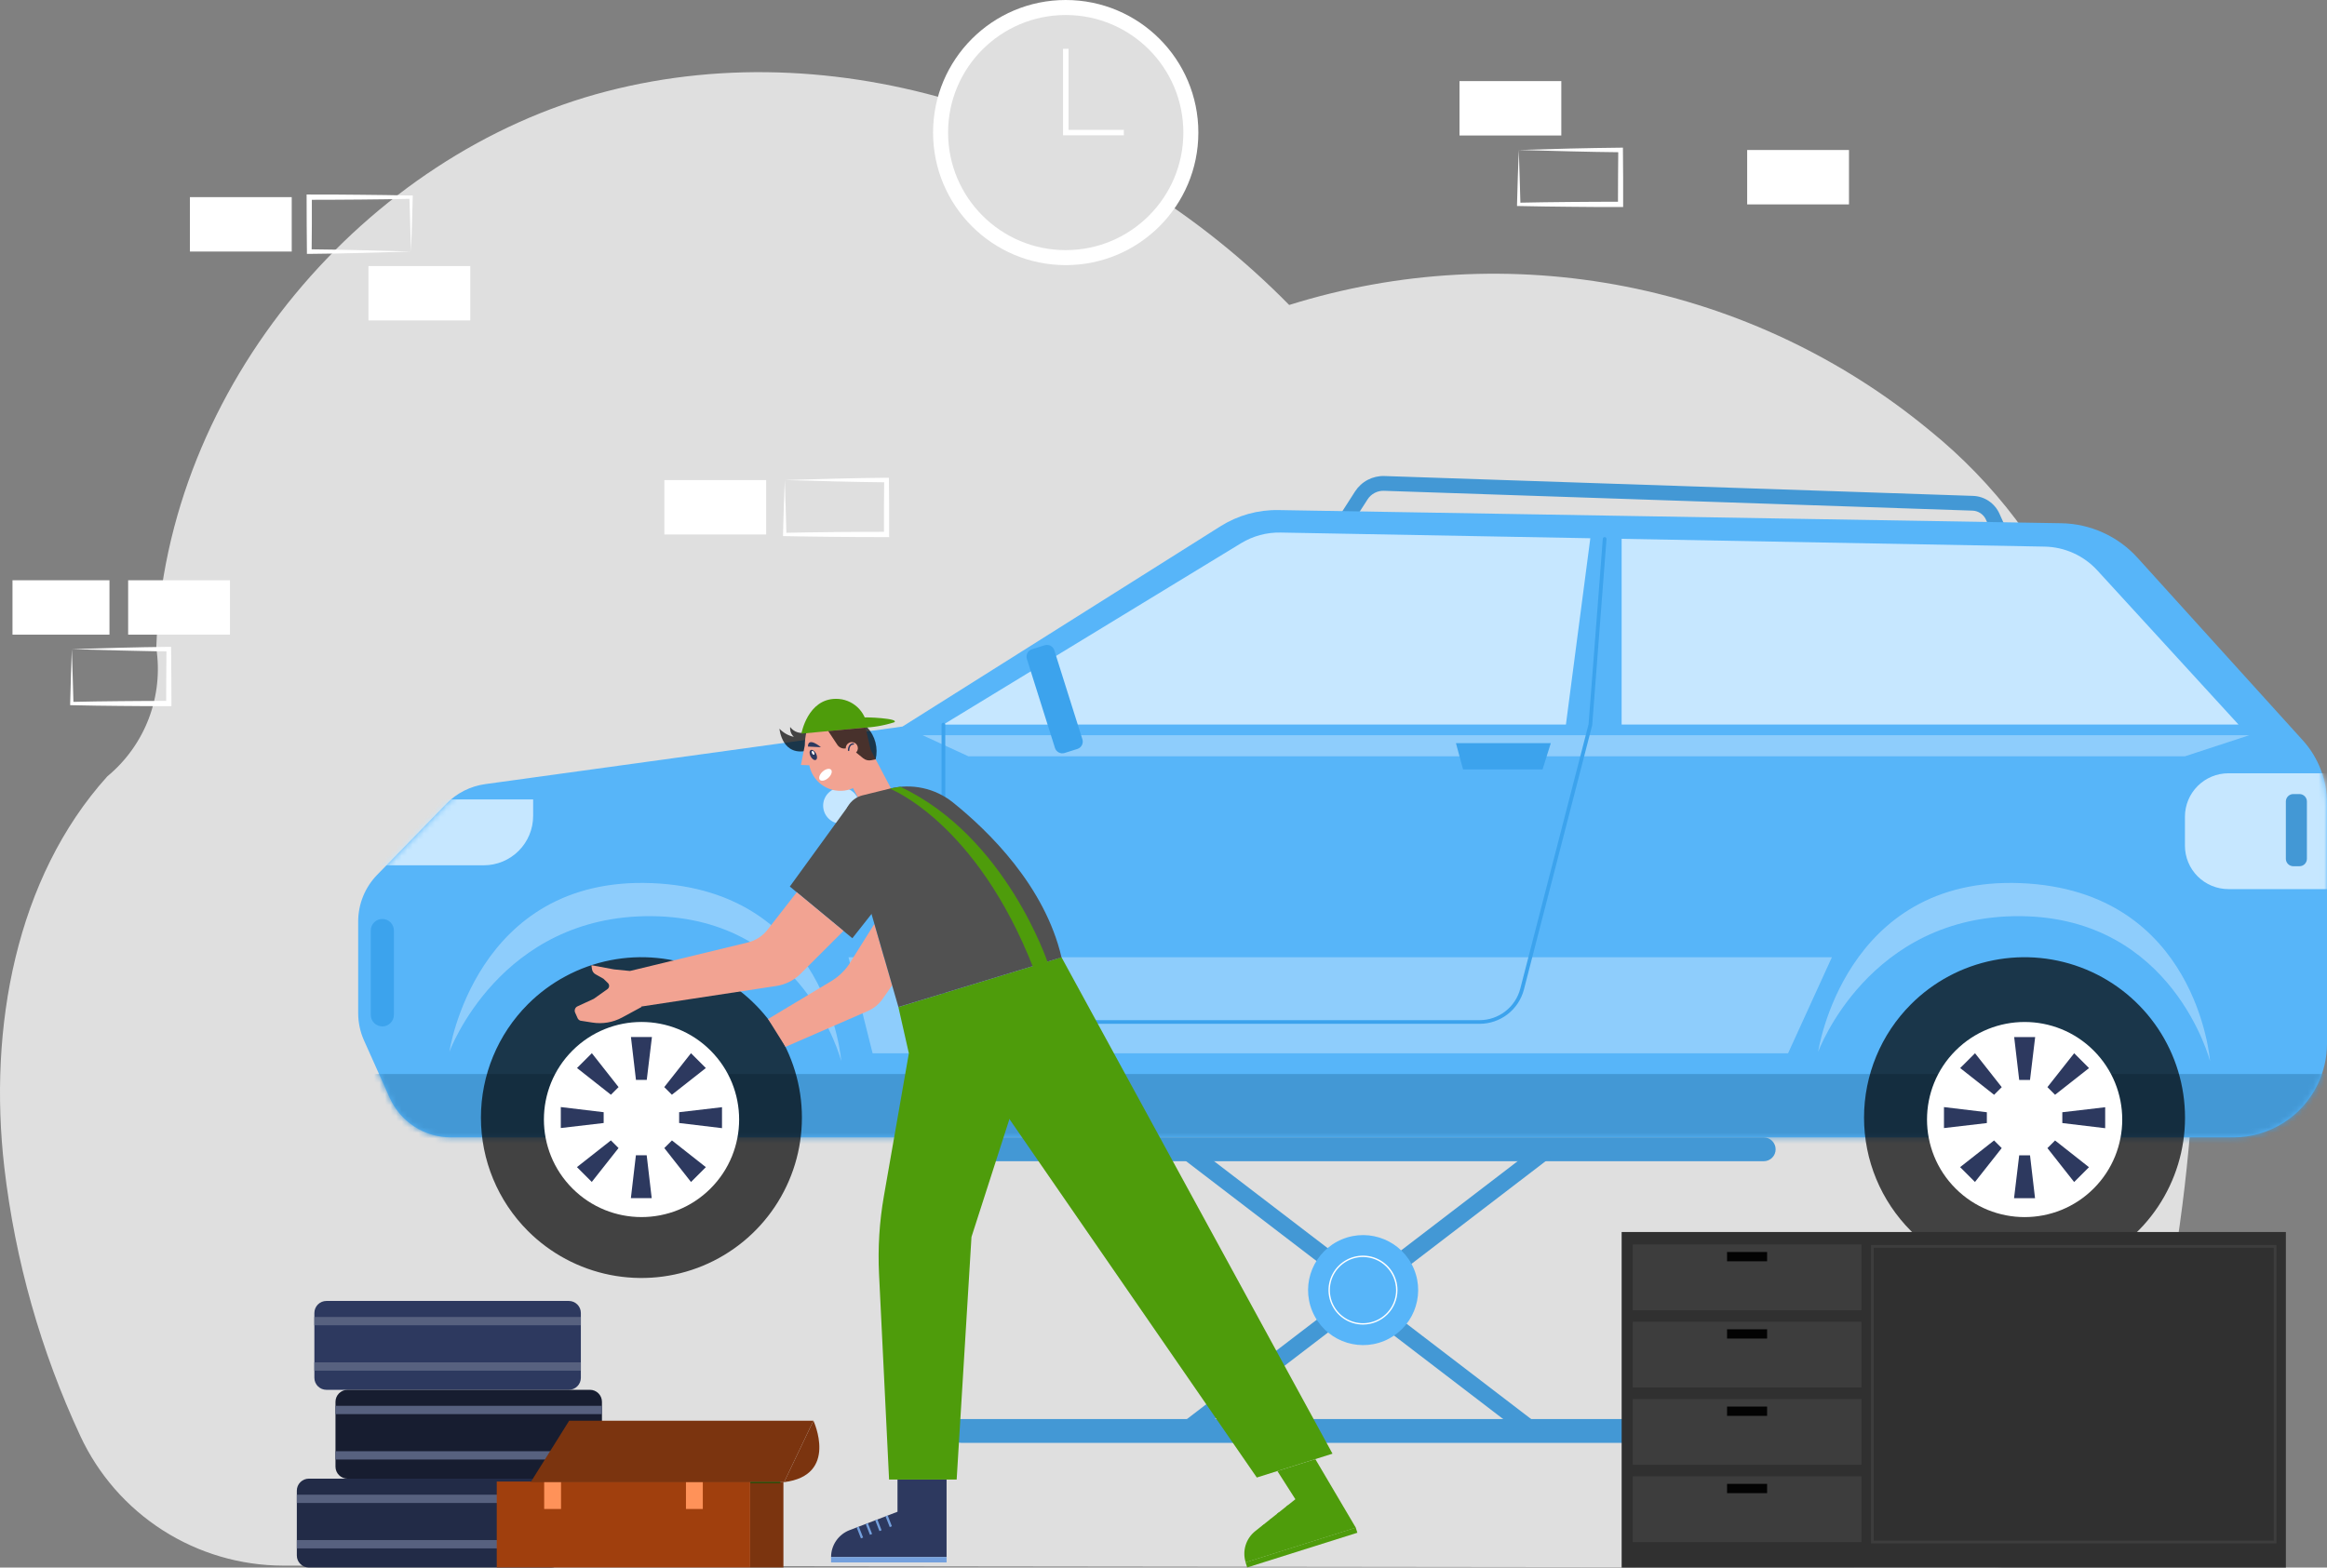<svg width="420" height="283" viewBox="0 0 420 283" fill="none" xmlns="http://www.w3.org/2000/svg">
<rect x="0" y="0" width="420" height="283" fill="#808080" stroke="none"/>
<path d="M51.101 282.652C43.406 282.634 35.875 280.423 29.393 276.278C22.911 272.134 17.745 266.227 14.502 259.251C7.364 243.921 2.731 227.546 0.779 210.749C-2.121 185.602 2.858 158.473 19.366 140.167C22.719 137.396 25.296 133.803 26.845 129.74C28.394 125.676 28.862 121.28 28.204 116.981C29.876 69.625 66.112 27.729 109.506 16.487C152.9 5.245 200.451 22.263 232.686 55.059C252.327 48.909 273.195 47.764 293.391 51.726C313.588 55.688 332.473 64.633 348.332 77.748C354.114 82.435 359.31 87.803 363.806 93.734C384.14 121.183 397.601 160.265 395.98 194.06C395.271 208.788 390.289 283.002 359.647 283.002L51.101 282.652Z" fill="#DFDFDF"/>
<path d="M52.654 35.59H34.277V45.411H52.654V35.59Z" fill="white"/>
<path d="M74.187 45.415L65.105 45.671C63.568 45.713 62.024 45.747 60.473 45.771C58.922 45.795 57.368 45.816 55.811 45.834H55.394V45.412C55.394 43.777 55.355 42.136 55.355 40.501L55.34 35.591V35.117H55.814C58.874 35.117 61.942 35.117 65.002 35.162L69.597 35.214L74.193 35.295H74.495V35.597C74.462 37.268 74.416 38.936 74.356 40.571L74.187 45.415ZM74.187 45.415L74.033 40.441C73.973 38.806 73.925 37.195 73.892 35.594L74.193 35.895L69.597 35.977L65.002 36.028C61.942 36.064 58.874 36.061 55.814 36.073L56.285 35.603V40.513C56.285 42.148 56.26 43.786 56.248 45.424L55.826 45.005C57.333 45.015 58.842 45.036 60.352 45.068C61.863 45.1 63.382 45.132 64.909 45.164L74.187 45.415Z" fill="white"/>
<path d="M84.88 48.031H66.504V57.852H84.88V48.031Z" fill="white"/>
<path d="M23.128 114.578H41.504V104.757H23.128V114.578Z" fill="white"/>
<path d="M12.965 117.197L21.613 116.94C23.076 116.898 24.549 116.866 26.031 116.844C27.514 116.822 28.994 116.799 30.473 116.777H30.886V117.2C30.886 118.835 30.925 120.475 30.925 122.11L30.94 127.021V127.494H30.467L26.091 127.479C24.634 127.479 23.174 127.461 21.716 127.446L17.34 127.395L12.965 127.313H12.664V127.012C12.697 125.34 12.742 123.673 12.803 122.038L12.965 117.197ZM12.965 117.197L13.122 122.17C13.18 123.805 13.228 125.416 13.261 127.018L12.96 126.716L17.335 126.634L21.71 126.583C23.167 126.583 24.631 126.553 26.088 126.55L30.464 126.535L29.993 127.006L30.008 122.095C30.008 120.46 30.032 118.819 30.047 117.185L30.467 117.604C29.03 117.604 27.597 117.567 26.158 117.537C24.718 117.507 23.276 117.48 21.819 117.441L12.965 117.197Z" fill="white"/>
<path d="M2.254 114.578H19.758V104.757H2.254V114.578Z" fill="white"/>
<path d="M315.347 36.902H333.723V27.081H315.347V36.902Z" fill="white"/>
<path d="M274.128 27.076L283.211 26.82C284.746 26.778 286.289 26.746 287.842 26.724C289.395 26.701 290.95 26.68 292.507 26.66H292.924V27.082C292.924 28.717 292.96 30.358 292.96 31.993V36.904V37.377H292.486C289.424 37.377 286.357 37.377 283.298 37.332L278.702 37.278L274.11 37.196H273.809V36.895C273.842 35.224 273.887 33.556 273.95 31.921L274.128 27.076ZM274.128 27.076L274.285 32.05C274.343 33.685 274.391 35.293 274.424 36.898L274.122 36.596L278.715 36.514L283.31 36.463C286.373 36.427 289.435 36.43 292.498 36.418L292.027 36.888L292.043 31.978C292.043 30.343 292.067 28.702 292.082 27.067L292.501 27.487C290.994 27.477 289.486 27.455 287.975 27.423C286.466 27.396 284.957 27.366 283.419 27.324L274.128 27.076Z" fill="white"/>
<path d="M263.425 24.461L281.801 24.461V14.64L263.425 14.64V24.461Z" fill="white"/>
<path d="M141.651 86.669L150.733 86.413C152.266 86.371 153.814 86.341 155.365 86.313C156.916 86.286 158.47 86.262 160.027 86.25H160.443V86.672C160.443 88.307 160.48 89.948 160.48 91.583V96.493V96.967H160.009C156.946 96.967 153.884 96.967 150.821 96.922L146.226 96.87L141.629 96.789H141.328V96.487C141.361 94.816 141.406 93.148 141.467 91.513L141.651 86.669ZM141.651 86.669L141.805 91.643C141.865 93.281 141.91 94.889 141.943 96.49L141.642 96.189L146.237 96.107L150.833 96.053C153.895 96.017 156.962 96.02 160.021 96.008L159.547 96.478V91.568C159.547 89.933 159.572 88.292 159.584 86.657L160.006 87.076C158.499 87.066 156.99 87.045 155.48 87.013C153.969 86.981 152.45 86.949 150.923 86.917L141.651 86.669Z" fill="white"/>
<path d="M119.909 96.496H138.285V86.675H119.909V96.496Z" fill="white"/>
<path d="M192.35 47.863C205.572 47.863 216.291 37.148 216.291 23.931C216.291 10.714 205.572 0 192.35 0C179.129 0 168.41 10.714 168.41 23.931C168.41 37.148 179.129 47.863 192.35 47.863Z" fill="white"/>
<path d="M192.352 45.157C204.077 45.157 213.582 35.655 213.582 23.934C213.582 12.213 204.077 2.711 192.352 2.711C180.626 2.711 171.121 12.213 171.121 23.934C171.121 35.655 180.626 45.157 192.352 45.157Z" fill="#DFDFDF"/>
<path d="M202.839 24.427H191.867V8.809H192.86V23.438H202.841L202.839 24.427Z" fill="white"/>
<path d="M361.286 98.229C361.031 98.226 360.782 98.151 360.568 98.011C360.354 97.872 360.185 97.674 360.08 97.441L358.447 93.822C358.235 93.347 357.893 92.943 357.462 92.654C357.03 92.365 356.525 92.203 356.006 92.187L249.778 88.606C249.197 88.588 248.621 88.721 248.106 88.991C247.591 89.261 247.154 89.659 246.839 90.148L243.453 95.42C243.256 95.706 242.956 95.903 242.617 95.972C242.277 96.04 241.924 95.974 241.632 95.787C241.341 95.601 241.132 95.308 241.052 94.972C240.972 94.635 241.026 94.279 241.202 93.981L244.584 88.709C245.151 87.833 245.935 87.117 246.86 86.632C247.784 86.147 248.818 85.909 249.862 85.94L356.091 89.524C357.109 89.556 358.098 89.873 358.944 90.44C359.79 91.007 360.459 91.801 360.876 92.73L362.509 96.349C362.653 96.672 362.664 97.039 362.539 97.37C362.413 97.701 362.161 97.968 361.839 98.114C361.666 98.193 361.477 98.233 361.286 98.229Z" fill="#4398D5"/>
<path d="M162.893 131.167L220.293 95.005C223.416 93.037 227.045 92.022 230.737 92.085L372.049 94.462C374.648 94.505 377.21 95.082 379.577 96.156C381.944 97.23 384.065 98.779 385.809 100.706L415.627 133.65C418.442 136.757 420 140.799 419.999 144.991V188.426C419.999 190.959 419.43 193.459 418.334 195.743C416.956 198.617 414.793 201.043 412.095 202.74C409.397 204.437 406.274 205.337 403.087 205.335H81.362C79.03 205.335 76.748 204.66 74.791 203.392C72.834 202.124 71.286 200.317 70.333 198.19L65.702 187.838C65.008 186.286 64.649 184.606 64.648 182.906V166.361C64.649 163.216 65.877 160.195 68.07 157.94L80.566 145.103C82.443 143.175 84.91 141.929 87.575 141.561L162.893 131.167Z" fill="#57B5F9"/>
<mask id="mask0_1382_49897" style="mask-type:luminance" maskUnits="userSpaceOnUse" x="64" y="92" width="356" height="114">
<path d="M162.889 131.167L220.29 95.005C223.412 93.037 227.042 92.022 230.733 92.085L372.045 94.462C374.644 94.505 377.206 95.082 379.573 96.156C381.94 97.23 384.061 98.779 385.805 100.706L415.623 133.65C418.438 136.757 419.996 140.799 419.995 144.991V188.426C419.995 190.959 419.426 193.459 418.33 195.743C416.952 198.617 414.789 201.043 412.091 202.74C409.393 204.437 406.27 205.337 403.083 205.335H81.358C79.026 205.335 76.744 204.66 74.787 203.392C72.83 202.124 71.282 200.317 70.329 198.19L65.698 187.838C65.004 186.286 64.645 184.606 64.644 182.906V166.361C64.645 163.216 65.873 160.195 68.066 157.94L80.562 145.103C82.439 143.175 84.906 141.929 87.571 141.561L162.889 131.167Z" fill="white"/>
</mask>
<g mask="url(#mask0_1382_49897)">
<path d="M64.644 193.902H424.114V209.647H64.644V193.902Z" fill="#4398D5"/>
</g>
<mask id="mask1_1382_49897" style="mask-type:luminance" maskUnits="userSpaceOnUse" x="64" y="92" width="356" height="114">
<path d="M162.889 131.167L220.29 95.005C223.412 93.037 227.042 92.022 230.733 92.085L372.045 94.462C374.644 94.505 377.206 95.082 379.573 96.156C381.94 97.23 384.061 98.779 385.805 100.706L415.623 133.65C418.438 136.757 419.996 140.799 419.995 144.991V188.426C419.995 190.959 419.426 193.459 418.33 195.743C416.952 198.617 414.789 201.043 412.091 202.74C409.393 204.437 406.27 205.337 403.083 205.335H81.358C79.026 205.335 76.744 204.66 74.787 203.392C72.83 202.124 71.282 200.317 70.329 198.19L65.698 187.838C65.004 186.286 64.645 184.606 64.644 182.906V166.361C64.645 163.216 65.873 160.195 68.066 157.94L80.562 145.103C82.439 143.175 84.906 141.929 87.571 141.561L162.889 131.167Z" fill="white"/>
</mask>
<g mask="url(#mask1_1382_49897)">
<path d="M87.31 156.218H65.566V144.328H96.227V147.299C96.228 148.47 95.998 149.63 95.55 150.712C95.102 151.794 94.445 152.777 93.617 153.606C92.789 154.434 91.806 155.091 90.724 155.539C89.642 155.987 88.482 156.218 87.31 156.218Z" fill="#C6E7FF"/>
</g>
<mask id="mask2_1382_49897" style="mask-type:luminance" maskUnits="userSpaceOnUse" x="64" y="92" width="356" height="114">
<path d="M162.889 131.167L220.29 95.005C223.412 93.037 227.042 92.022 230.733 92.085L372.045 94.462C374.644 94.505 377.206 95.082 379.573 96.156C381.94 97.23 384.061 98.779 385.805 100.706L415.623 133.65C418.438 136.757 419.996 140.799 419.995 144.991V188.426C419.995 190.959 419.426 193.459 418.33 195.743C416.952 198.617 414.789 201.043 412.091 202.74C409.393 204.437 406.27 205.337 403.083 205.335H81.358C79.026 205.335 76.744 204.66 74.787 203.392C72.83 202.124 71.282 200.317 70.329 198.19L65.698 187.838C65.004 186.286 64.645 184.606 64.644 182.906V166.361C64.645 163.216 65.873 160.195 68.066 157.94L80.562 145.103C82.439 143.175 84.906 141.929 87.571 141.561L162.889 131.167Z" fill="white"/>
</mask>
<g mask="url(#mask2_1382_49897)">
<path d="M69.007 185.304C68.454 185.304 67.924 185.085 67.533 184.694C67.142 184.303 66.922 183.773 66.922 183.22V167.991C66.922 167.438 67.142 166.908 67.533 166.517C67.924 166.126 68.454 165.906 69.007 165.906C69.56 165.906 70.091 166.126 70.481 166.517C70.873 166.908 71.092 167.438 71.092 167.991V183.22C71.091 183.772 70.872 184.302 70.481 184.693C70.09 185.084 69.56 185.303 69.007 185.304Z" fill="#3CA3ED"/>
</g>
<mask id="mask3_1382_49897" style="mask-type:luminance" maskUnits="userSpaceOnUse" x="64" y="92" width="356" height="114">
<path d="M162.889 131.167L220.29 95.005C223.412 93.037 227.042 92.022 230.733 92.085L372.045 94.462C374.644 94.505 377.206 95.082 379.573 96.156C381.94 97.23 384.061 98.779 385.805 100.706L415.623 133.65C418.438 136.757 419.996 140.799 419.995 144.991V188.426C419.995 190.959 419.426 193.459 418.33 195.743C416.952 198.617 414.789 201.043 412.091 202.74C409.393 204.437 406.27 205.337 403.083 205.335H81.358C79.026 205.335 76.744 204.66 74.787 203.392C72.83 202.124 71.282 200.317 70.329 198.19L65.698 187.838C65.004 186.286 64.645 184.606 64.644 182.906V166.361C64.645 163.216 65.873 160.195 68.066 157.94L80.562 145.103C82.439 143.175 84.906 141.929 87.571 141.561L162.889 131.167Z" fill="white"/>
</mask>
<g mask="url(#mask3_1382_49897)">
<path d="M428.661 160.515H402.204C400.124 160.515 398.128 159.688 396.657 158.217C395.186 156.747 394.359 154.752 394.359 152.672V147.448C394.359 145.368 395.186 143.373 396.657 141.902C398.128 140.432 400.124 139.605 402.204 139.605H428.661V160.515Z" fill="#C6E7FF"/>
</g>
<path d="M95.288 181.29C99.339 177.241 104.5 174.483 110.119 173.365C115.739 172.248 121.563 172.822 126.856 175.013C132.149 177.205 136.673 180.916 139.856 185.678C143.039 190.44 144.738 196.039 144.738 201.766C144.738 207.493 143.039 213.091 139.856 217.853C136.673 222.615 132.149 226.326 126.856 228.518C121.563 230.71 115.739 231.283 110.119 230.166C104.5 229.049 99.339 226.291 95.288 222.241C89.855 216.811 86.803 209.445 86.803 201.766C86.803 194.086 89.855 186.721 95.288 181.29Z" fill="black" fill-opacity="0.7"/>
<path d="M128.246 214.567C135.127 207.689 135.127 196.538 128.246 189.66C121.366 182.782 110.21 182.782 103.329 189.66C96.449 196.538 96.449 207.689 103.329 214.567C110.21 221.445 121.366 221.445 128.246 214.567Z" fill="white"/>
<path d="M116.734 194.959H114.784L113.879 187.223H117.666L116.734 194.959Z" fill="#2D395F"/>
<path d="M114.773 208.57H116.722L117.626 216.307H113.867L114.773 208.57Z" fill="#2D395F"/>
<path d="M122.578 202.743V200.791L130.315 199.887V203.672L122.578 202.743Z" fill="#2D395F"/>
<path d="M108.955 200.792V202.744L101.219 203.649V199.863L108.955 200.792Z" fill="#2D395F"/>
<path d="M121.266 197.639L119.891 196.261L124.718 190.141L127.398 192.819L121.266 197.639Z" fill="#2D395F"/>
<path d="M110.261 205.883L111.64 207.261L106.812 213.381L104.133 210.703L110.261 205.883Z" fill="#2D395F"/>
<path d="M119.902 207.265L121.278 205.887L127.4 210.713L124.721 213.391L119.902 207.265Z" fill="#2D395F"/>
<path d="M111.645 196.263L110.266 197.641L104.145 192.815L106.824 190.137L111.645 196.263Z" fill="#2D395F"/>
<path d="M344.924 181.294C348.976 177.244 354.137 174.487 359.756 173.369C365.375 172.252 371.2 172.825 376.493 175.017C381.786 177.209 386.31 180.92 389.493 185.682C392.676 190.444 394.375 196.042 394.375 201.77C394.375 207.497 392.676 213.095 389.493 217.857C386.31 222.619 381.786 226.33 376.493 228.522C371.2 230.714 365.375 231.287 359.756 230.17C354.137 229.052 348.976 226.295 344.924 222.245C339.492 216.815 336.44 209.449 336.44 201.77C336.44 194.09 339.492 186.725 344.924 181.294Z" fill="black" fill-opacity="0.7"/>
<path d="M377.883 214.571C384.763 207.693 384.763 196.541 377.883 189.663C371.002 182.785 359.847 182.785 352.966 189.663C346.086 196.541 346.086 207.693 352.966 214.571C359.847 221.449 371.002 221.449 377.883 214.571Z" fill="white"/>
<path d="M366.397 194.967H364.445L363.539 187.23H367.326L366.397 194.967Z" fill="#2D395F"/>
<path d="M364.445 208.578H366.398L367.303 216.315H363.516L364.445 208.578Z" fill="#2D395F"/>
<path d="M372.227 202.751V200.799L379.964 199.895V203.68L372.227 202.751Z" fill="#2D395F"/>
<path d="M358.607 200.8V202.752L350.867 203.657V199.871L358.607 200.8Z" fill="#2D395F"/>
<path d="M370.918 197.647L369.539 196.268L374.367 190.148L377.047 192.827L370.918 197.647Z" fill="#2D395F"/>
<path d="M359.91 205.891L361.288 207.269L356.461 213.389L353.781 210.71L359.91 205.891Z" fill="#2D395F"/>
<path d="M369.539 207.273L370.918 205.895L377.04 210.721L374.361 213.399L369.539 207.273Z" fill="#2D395F"/>
<path d="M361.294 196.271L359.915 197.649L353.793 192.823L356.472 190.145L361.294 196.271Z" fill="#2D395F"/>
<path d="M292.688 130.81H404.031L378.543 102.972C377.331 101.65 375.863 100.588 374.228 99.851C372.593 99.113 370.825 98.716 369.032 98.683L292.691 97.277L292.688 130.81Z" fill="#C6E7FF"/>
<path d="M188.932 119.441L170.27 130.813H191.591L188.932 119.441Z" fill="#C6E7FF"/>
<path d="M192.962 130.81H282.631L287.037 97.172L231.123 96.143C228.614 96.096 226.142 96.764 223.999 98.07L190.129 118.705L192.962 130.81Z" fill="#C6E7FF"/>
<path d="M151.835 148.711C150.97 148.71 150.139 148.366 149.527 147.754C148.915 147.142 148.571 146.313 148.57 145.447C148.571 144.582 148.915 143.752 149.527 143.141C150.139 142.529 150.97 142.184 151.835 142.184C152.701 142.184 153.53 142.529 154.143 143.141C154.755 143.752 155.099 144.582 155.1 145.447C155.1 146.313 154.756 147.143 154.144 147.755C153.532 148.367 152.701 148.711 151.835 148.711Z" fill="#C6E7FF"/>
<path opacity="0.5" d="M81.106 189.899C81.106 189.899 90.158 165.138 117.668 165.4C145.178 165.663 151.84 191.585 151.84 191.585C151.84 191.585 149.565 160.734 117.668 159.437C85.771 158.14 81.106 189.899 81.106 189.899Z" fill="#C6E7FF"/>
<path opacity="0.5" d="M328.156 189.899C328.156 189.899 337.209 165.138 364.719 165.4C392.229 165.663 398.891 191.585 398.891 191.585C398.891 191.585 396.616 160.734 364.719 159.437C332.822 158.14 328.156 189.899 328.156 189.899Z" fill="#C6E7FF"/>
<path d="M415.03 156.383H413.916C413.56 156.383 413.219 156.242 412.968 155.99C412.716 155.738 412.574 155.397 412.574 155.041V144.698C412.575 144.342 412.716 144.001 412.968 143.749C413.219 143.498 413.561 143.356 413.916 143.355H415.03C415.386 143.355 415.727 143.497 415.979 143.749C416.231 144 416.373 144.342 416.373 144.698V155.041C416.373 155.217 416.338 155.392 416.271 155.555C416.204 155.718 416.105 155.866 415.981 155.991C415.856 156.115 415.708 156.214 415.544 156.282C415.381 156.349 415.207 156.384 415.03 156.383Z" fill="#4398D5"/>
<path opacity="0.5" d="M153.145 172.82H330.636L322.73 190.149H157.496L153.145 172.82Z" fill="#C6E7FF"/>
<path opacity="0.5" d="M166.512 132.73H405.984L394.372 136.534H174.779L166.512 132.73Z" fill="#C6E7FF"/>
<path d="M267.036 184.834H173.924C172.868 184.833 171.856 184.414 171.11 183.668C170.363 182.922 169.943 181.911 169.941 180.856V130.809C169.941 130.72 169.977 130.635 170.039 130.572C170.102 130.509 170.187 130.474 170.276 130.474C170.365 130.474 170.45 130.509 170.513 130.572C170.576 130.635 170.611 130.72 170.611 130.809V180.856C170.611 181.735 170.961 182.579 171.583 183.202C172.206 183.824 173.05 184.173 173.931 184.173H267.042C268.727 184.174 270.364 183.614 271.696 182.583C273.027 181.551 273.978 180.106 274.398 178.475L286.719 130.761L289.293 97.255C289.304 97.17 289.347 97.093 289.413 97.04C289.48 96.986 289.565 96.959 289.65 96.966C289.735 96.972 289.815 97.011 289.872 97.075C289.93 97.138 289.961 97.221 289.959 97.306L287.382 130.869V130.899L275.053 178.644C274.593 180.419 273.555 181.99 272.104 183.11C270.652 184.231 268.87 184.837 267.036 184.834Z" fill="#3CA3ED"/>
<path d="M278.418 138.903H264.068L262.785 134.168H279.903L278.418 138.903Z" fill="#3CA3ED"/>
<path d="M194.454 135.214L192.158 135.937C191.983 135.993 191.8 136.013 191.618 135.997C191.436 135.982 191.259 135.931 191.097 135.847C190.934 135.763 190.79 135.647 190.672 135.508C190.555 135.368 190.465 135.207 190.41 135.032L185.341 118.962C185.231 118.61 185.264 118.23 185.434 117.903C185.604 117.577 185.896 117.33 186.246 117.218L188.546 116.494C188.897 116.383 189.279 116.416 189.606 116.586C189.934 116.755 190.181 117.048 190.293 117.399L195.362 133.47C195.473 133.822 195.44 134.203 195.269 134.53C195.099 134.857 194.805 135.103 194.454 135.214Z" fill="#3CA3ED"/>
<path d="M318.332 209.641H173.496C173.213 209.641 172.934 209.585 172.673 209.477C172.412 209.369 172.175 209.211 171.975 209.011C171.776 208.811 171.618 208.574 171.51 208.313C171.402 208.053 171.347 207.773 171.348 207.491C171.348 206.921 171.574 206.374 171.977 205.971C172.38 205.568 172.926 205.341 173.496 205.34H318.332C318.615 205.339 318.895 205.395 319.156 205.503C319.417 205.611 319.654 205.769 319.854 205.969C320.054 206.169 320.213 206.406 320.321 206.667C320.429 206.928 320.484 207.208 320.483 207.491C320.484 207.773 320.429 208.053 320.321 208.314C320.213 208.575 320.054 208.813 319.854 209.012C319.654 209.212 319.417 209.37 319.156 209.478C318.895 209.586 318.615 209.642 318.332 209.641Z" fill="#4398D5"/>
<path d="M318.332 260.486H173.496C172.926 260.486 172.38 260.26 171.977 259.857C171.574 259.454 171.348 258.908 171.348 258.338C171.347 258.056 171.402 257.777 171.51 257.516C171.618 257.255 171.776 257.018 171.975 256.818C172.175 256.618 172.412 256.459 172.673 256.351C172.934 256.243 173.213 256.188 173.496 256.188H318.332C318.615 256.187 318.895 256.243 319.156 256.351C319.417 256.459 319.654 256.617 319.854 256.817C320.054 257.017 320.213 257.254 320.321 257.515C320.429 257.776 320.484 258.056 320.483 258.338C320.483 258.62 320.428 258.9 320.32 259.161C320.212 259.421 320.053 259.659 319.854 259.858C319.654 260.058 319.416 260.215 319.155 260.323C318.894 260.431 318.615 260.486 318.332 260.486Z" fill="#4398D5"/>
<path d="M279.814 208.987L277.949 206.551L245.26 231.582L247.125 234.018L279.814 208.987Z" fill="#4398D5"/>
<path d="M245.919 234.01L247.785 231.574L215.092 206.549L213.226 208.984L245.919 234.01Z" fill="#4398D5"/>
<path d="M212.001 257.896L213.867 260.332L246.561 235.306L244.695 232.871L212.001 257.896Z" fill="#4398D5"/>
<path d="M245.905 232.881L244.039 235.316L276.733 260.342L278.598 257.906L245.905 232.881Z" fill="#4398D5"/>
<path d="M249.831 242.083C254.899 239.984 257.306 234.176 255.207 229.109C253.107 224.043 247.296 221.637 242.228 223.735C237.16 225.834 234.753 231.642 236.852 236.709C238.952 241.776 244.762 244.182 249.831 242.083Z" fill="#57B5F9"/>
<path d="M246.006 239.133C244.775 239.133 243.571 238.768 242.548 238.084C241.524 237.4 240.726 236.429 240.255 235.292C239.784 234.154 239.661 232.903 239.901 231.696C240.141 230.489 240.734 229.38 241.605 228.51C242.475 227.64 243.585 227.047 244.792 226.807C246 226.567 247.251 226.69 248.389 227.161C249.526 227.632 250.498 228.43 251.182 229.453C251.866 230.476 252.231 231.679 252.231 232.91C252.23 234.56 251.574 236.142 250.407 237.309C249.24 238.475 247.657 239.131 246.006 239.133ZM246.006 226.938C244.824 226.937 243.668 227.287 242.685 227.944C241.701 228.6 240.934 229.533 240.481 230.625C240.029 231.717 239.91 232.919 240.141 234.078C240.372 235.237 240.94 236.303 241.776 237.138C242.613 237.974 243.678 238.543 244.838 238.774C245.998 239.004 247.2 238.886 248.292 238.433C249.385 237.98 250.318 237.214 250.975 236.231C251.631 235.248 251.981 234.092 251.981 232.91C251.978 231.327 251.348 229.809 250.228 228.69C249.108 227.57 247.59 226.94 246.006 226.938Z" fill="white"/>
<path d="M102.667 250.911H58.915C58.339 250.911 57.785 250.682 57.378 250.275C56.971 249.868 56.742 249.315 56.742 248.739V237.039C56.742 236.463 56.971 235.911 57.378 235.503C57.785 235.096 58.339 234.867 58.915 234.867H102.667C103.244 234.867 103.796 235.096 104.203 235.503C104.611 235.911 104.84 236.463 104.84 237.039V248.739C104.84 249.315 104.611 249.868 104.203 250.275C103.796 250.682 103.244 250.911 102.667 250.911Z" fill="#2D395F"/>
<path d="M104.837 237.762H56.742V239.261H104.837V237.762Z" fill="#57617F"/>
<path d="M104.837 245.953H56.742V247.453H104.837V245.953Z" fill="#57617F"/>
<path d="M106.476 266.954H62.723C62.147 266.954 61.595 266.725 61.187 266.318C60.78 265.91 60.551 265.358 60.551 264.782V253.082C60.551 252.506 60.78 251.953 61.187 251.546C61.595 251.139 62.147 250.91 62.723 250.91H106.476C107.052 250.91 107.605 251.139 108.013 251.546C108.42 251.953 108.648 252.506 108.648 253.082V264.782C108.648 265.358 108.42 265.91 108.013 266.318C107.605 266.725 107.052 266.954 106.476 266.954Z" fill="#171D30"/>
<path d="M108.646 253.801H60.551V255.3H108.646V253.801Z" fill="#57617F"/>
<path d="M108.646 261.996H60.551V263.496H108.646V261.996Z" fill="#57617F"/>
<path d="M99.499 282.993H55.747C55.17 282.993 54.618 282.764 54.211 282.357C53.803 281.95 53.574 281.397 53.574 280.821V269.121C53.574 268.545 53.803 267.993 54.211 267.585C54.618 267.178 55.17 266.949 55.747 266.949H99.499C100.076 266.949 100.628 267.178 101.035 267.585C101.443 267.993 101.672 268.545 101.672 269.121V280.821C101.672 281.397 101.443 281.95 101.035 282.357C100.628 282.764 100.076 282.993 99.499 282.993Z" fill="#222B47"/>
<path d="M101.669 269.844H53.574V271.343H101.669V269.844Z" fill="#57617F"/>
<path d="M101.669 278.039H53.574V279.539H101.669V278.039Z" fill="#57617F"/>
<path d="M161.989 267.098V272.925L153.347 276.243C152.362 276.621 151.515 277.289 150.917 278.158C150.32 279.027 150 280.057 150 281.111H170.847V267.101L161.989 267.098Z" fill="#2D395F"/>
<path d="M155.017 275.626L154.629 275.777L155.393 277.733L155.781 277.582L155.017 275.626Z" fill="#74A0DD"/>
<path d="M156.642 274.981L156.254 275.133L157.018 277.089L157.406 276.938L156.642 274.981Z" fill="#74A0DD"/>
<path d="M158.353 274.309L157.965 274.461L158.729 276.417L159.117 276.266L158.353 274.309Z" fill="#74A0DD"/>
<path d="M160.216 273.587L159.828 273.738L160.592 275.694L160.98 275.543L160.216 273.587Z" fill="#74A0DD"/>
<path d="M170.85 281.105H150V282.074H170.85V281.105Z" fill="#74A0DD"/>
<path d="M230.556 265.575L233.803 270.664L226.561 276.422C225.734 277.078 225.127 277.97 224.818 278.978C224.509 279.987 224.514 281.066 224.832 282.072L244.714 275.807L237.406 263.422L230.556 265.575Z" fill="#4E9C0B"/>
<path d="M228.145 275.223L227.82 275.484L229.137 277.12L229.462 276.859L228.145 275.223Z" fill="#4E9C0B"/>
<path d="M229.465 274.153L229.141 274.414L230.458 276.05L230.782 275.789L229.465 274.153Z" fill="#4E9C0B"/>
<path d="M230.832 273.04L230.508 273.301L231.825 274.937L232.149 274.676L230.832 273.04Z" fill="#4E9C0B"/>
<path d="M232.457 271.755L232.133 272.016L233.45 273.651L233.774 273.39L232.457 271.755Z" fill="#4E9C0B"/>
<path d="M244.699 275.791L224.812 282.059L225.104 282.982L244.99 276.715L244.699 275.791Z" fill="#4E9C0B"/>
<path d="M191.591 172.82L240.501 262.441L226.841 266.745L168.414 182.065L191.591 172.82Z" fill="#4E9C0B"/>
<path d="M162.15 181.811L164.039 190.16L159.535 215.931C158.72 220.585 158.426 225.314 158.659 230.033L160.47 267.109H172.669L175.343 223.312L191.586 172.828L162.15 181.811Z" fill="#4E9C0B"/>
<path d="M161.021 177.897L159.232 180.437C158.568 181.353 157.671 182.075 156.634 182.527L141.776 188.994L138.629 183.966L150.008 177.143C151.27 176.385 152.359 175.369 153.203 174.163L157.816 166.797L161.021 177.897Z" fill="#F2A392"/>
<path d="M145.638 132.159C145.106 132.359 144.522 132.378 143.977 132.215C143.432 132.051 142.956 131.714 142.621 131.254C142.586 131.582 142.628 131.913 142.743 132.221C142.859 132.53 143.046 132.807 143.288 133.03C142.291 132.813 141.384 132.3 140.684 131.558C140.684 131.558 141.121 136.849 146.058 135.422L146.803 132.204L145.638 132.159Z" fill="black" fill-opacity="0.7"/>
<path d="M149.608 128.057C146.642 128.733 145.332 131.073 145.259 134.572L144.562 138.101L146.071 138.159L146.14 138.46C146.504 139.907 147.421 141.154 148.694 141.934C149.967 142.714 151.494 142.965 152.95 142.632C154.405 142.3 155.672 141.41 156.479 140.155C157.286 138.9 157.57 137.379 157.269 135.917L156.451 132.346C156.285 131.614 155.976 130.923 155.542 130.311C155.108 129.699 154.556 129.179 153.921 128.78C153.285 128.382 152.577 128.113 151.836 127.989C151.096 127.865 150.339 127.888 149.608 128.057Z" fill="#F2A392"/>
<path d="M159.624 146.559C159.273 146.745 158.888 146.86 158.492 146.897C158.096 146.934 157.697 146.892 157.317 146.774C156.938 146.657 156.585 146.465 156.28 146.211C155.975 145.956 155.722 145.644 155.538 145.292L151.211 137.076L156.561 134.262L160.888 142.478C161.074 142.829 161.188 143.213 161.225 143.608C161.262 144.003 161.22 144.402 161.103 144.781C160.986 145.16 160.794 145.512 160.54 145.817C160.286 146.123 159.975 146.374 159.624 146.559Z" fill="#F2A392"/>
<path d="M144.645 132.447L156.536 131.325C156.419 129.918 155.777 128.607 154.738 127.651C153.699 126.695 152.339 126.165 150.927 126.164C145.77 126.134 144.645 132.447 144.645 132.447Z" fill="#4E9C0B"/>
<path d="M149.488 131.989L151.127 134.456C151.278 134.687 151.49 134.872 151.74 134.991C151.989 135.109 152.267 135.157 152.542 135.129L153.513 135.035L155.782 136.884C155.985 137.05 156.221 137.168 156.474 137.231C156.728 137.294 156.992 137.3 157.248 137.249L158.048 137.089C158.285 136.079 158.271 135.026 158.008 134.022C157.745 133.018 157.241 132.093 156.54 131.328L149.488 131.989Z" fill="black" fill-opacity="0.7"/>
<path d="M154.714 134.566C154.814 134.758 154.856 134.975 154.834 135.19C154.811 135.406 154.725 135.61 154.586 135.776C154.448 135.943 154.263 136.064 154.056 136.126C153.848 136.188 153.627 136.186 153.42 136.122C153.213 136.058 153.03 135.934 152.893 135.766C152.757 135.598 152.673 135.393 152.653 135.178C152.633 134.962 152.678 134.745 152.781 134.555C152.884 134.365 153.041 134.209 153.232 134.108C153.36 134.04 153.499 133.999 153.643 133.985C153.786 133.972 153.931 133.987 154.068 134.03C154.206 134.072 154.333 134.142 154.444 134.234C154.555 134.326 154.647 134.439 154.714 134.566Z" fill="#F2A392"/>
<path d="M155.97 129.545C155.919 129.422 162.464 129.678 161.402 130.4C159.528 130.995 157.582 131.327 155.617 131.386C155.855 131.151 156.015 130.849 156.078 130.521C156.141 130.192 156.104 129.852 155.97 129.545Z" fill="#4E9C0B"/>
<path d="M147.282 136.04C147.538 136.529 147.53 137.039 147.261 137.184C146.993 137.329 146.564 137.045 146.304 136.556C146.045 136.067 146.057 135.558 146.329 135.413C146.6 135.268 147.029 135.551 147.282 136.04Z" fill="#2D395F"/>
<path d="M146.938 135.819C147.034 136.003 147.031 136.196 146.938 136.247C146.844 136.299 146.676 136.196 146.579 136.012C146.483 135.828 146.486 135.635 146.579 135.583C146.673 135.532 146.841 135.635 146.938 135.819Z" fill="white"/>
<path d="M145.824 134.781L148.174 134.899C148.174 134.899 145.836 132.913 145.824 134.781Z" fill="#2D395F"/>
<path d="M150.001 138.96C150.281 139.262 150.061 139.941 149.5 140.445C148.938 140.949 148.254 141.1 147.973 140.786C147.693 140.472 147.913 139.805 148.474 139.301C149.035 138.798 149.717 138.647 150.001 138.96Z" fill="white"/>
<path d="M153.168 135.589C153.134 135.589 153.102 135.575 153.077 135.552C153.052 135.528 153.037 135.496 153.036 135.462C153.026 135.097 153.143 134.739 153.368 134.451C153.452 134.363 153.552 134.294 153.663 134.246C153.775 134.199 153.895 134.175 154.016 134.176C154.034 134.175 154.052 134.177 154.069 134.182C154.085 134.188 154.1 134.197 154.113 134.209C154.126 134.221 154.136 134.236 154.143 134.252C154.15 134.268 154.153 134.286 154.153 134.303C154.153 134.32 154.15 134.337 154.144 134.353C154.138 134.369 154.128 134.384 154.116 134.396C154.105 134.408 154.091 134.418 154.075 134.425C154.06 134.432 154.043 134.436 154.026 134.436C153.939 134.434 153.852 134.45 153.772 134.483C153.692 134.516 153.621 134.566 153.561 134.629C153.384 134.866 153.291 135.156 153.299 135.453C153.299 135.47 153.296 135.487 153.29 135.503C153.284 135.519 153.274 135.533 153.263 135.545C153.251 135.558 153.237 135.568 153.221 135.575C153.206 135.581 153.189 135.585 153.172 135.586L153.168 135.589Z" fill="#2D395F"/>
<path d="M162.154 181.804L152.637 148.869C152.478 148.322 152.431 147.749 152.499 147.183C152.567 146.618 152.749 146.072 153.034 145.578C153.319 145.085 153.7 144.654 154.155 144.312C154.611 143.97 155.131 143.723 155.685 143.587L160.573 142.381C162.536 141.888 164.587 141.854 166.565 142.283C168.544 142.712 170.397 143.592 171.979 144.854C178.397 150.009 188.575 159.918 191.592 172.834L162.154 181.804Z" fill="#515151"/>
<path d="M160.578 142.371C160.578 142.371 176.169 148.331 186.528 174.799L189.189 174.012C189.189 174.012 181.666 151.055 162.485 142.039L160.578 142.371Z" fill="#4E9C0B"/>
<path d="M153.152 145.453L142.555 160.052L153.843 169.385L164.821 155.476L153.152 145.453Z" fill="#515151"/>
<path d="M143.804 161.082L138.484 167.914C137.592 169.027 136.356 169.813 134.969 170.149L113.703 175.295L110.95 175.023C110.872 175.023 110.791 175.002 110.715 174.99L106.744 174.254L106.844 174.96C106.874 175.165 106.953 175.359 107.074 175.527C107.195 175.694 107.356 175.83 107.541 175.922L108.917 176.697L109.722 177.475C109.797 177.548 109.856 177.637 109.893 177.734C109.93 177.832 109.946 177.936 109.938 178.041C109.93 178.145 109.9 178.246 109.848 178.337C109.797 178.428 109.726 178.507 109.641 178.568L107.191 180.311L104.23 181.68C104.025 181.775 103.865 181.947 103.785 182.159C103.706 182.37 103.713 182.605 103.805 182.811L104.246 183.804C104.295 183.914 104.366 184.012 104.456 184.093C104.545 184.173 104.65 184.234 104.764 184.271L106.922 184.609C108.755 184.901 110.632 184.583 112.266 183.704L115.776 181.804L115.748 181.716L140.138 178.001C141.789 177.748 143.317 176.976 144.499 175.795L152.241 168.062L143.804 161.082Z" fill="#F2A392"/>
<path d="M135.395 267.469H89.66V282.994H135.395V267.469Z" fill="#A03F0D"/>
<path d="M101.26 267.469H98.219V272.425H101.26V267.469Z" fill="#FF9259"/>
<path d="M126.85 267.469H123.809V272.425H126.85V267.469Z" fill="#FF9259"/>
<path d="M141.521 267.58L146.811 256.492H102.729L95.789 267.58H141.521Z" fill="#7B340F"/>
<path d="M146.816 256.492C146.816 256.492 151.418 266.352 141.523 267.58L146.816 256.492Z" fill="#7B340F"/>
<path d="M102.718 256.492C103.053 257.239 103.306 258.019 103.473 258.821C103.652 259.624 103.753 260.443 103.774 261.267C103.793 262.096 103.706 262.924 103.515 263.731C103.314 264.535 102.947 265.288 102.438 265.942C102.765 265.211 102.999 264.442 103.134 263.653C103.249 262.867 103.297 262.073 103.28 261.279C103.26 260.48 103.198 259.682 103.095 258.89C102.999 258.091 102.875 257.295 102.718 256.492Z" fill="#7B340F"/>
<path d="M141.399 267.578H135.395V282.991H141.399V267.578Z" fill="#7B340F"/>
<path d="M140.766 267.767H135.518C135.485 267.767 135.454 267.754 135.431 267.731C135.407 267.707 135.395 267.676 135.395 267.643C135.395 267.61 135.407 267.579 135.431 267.556C135.454 267.532 135.485 267.52 135.518 267.52H140.766C140.798 267.52 140.829 267.532 140.853 267.556C140.876 267.579 140.889 267.61 140.889 267.643C140.889 267.676 140.876 267.707 140.853 267.731C140.829 267.754 140.798 267.767 140.766 267.767Z" fill="#264B05"/>
<path d="M292.691 222.422H412.577V282.998H292.691V222.422Z" fill="#303030"/>
<path d="M294.695 224.672H335.971V236.538H294.695V224.672Z" fill="#3D3D3D"/>
<path d="M318.945 226.031H311.715V227.709H318.945V226.031Z" fill="#030303"/>
<path d="M335.971 238.621H294.695V250.487H335.971V238.621Z" fill="#3D3D3D"/>
<path d="M318.945 239.98H311.715V241.658H318.945V239.98Z" fill="#030303"/>
<path d="M335.971 252.578H294.695V264.444H335.971V252.578Z" fill="#3D3D3D"/>
<path d="M318.945 253.938H311.715V255.615H318.945V253.938Z" fill="#030303"/>
<path d="M294.695 266.531H335.971V278.397H294.695V266.531Z" fill="#3D3D3D"/>
<path d="M318.945 267.891H311.715V269.568H318.945V267.891Z" fill="#030303"/>
<path d="M410.878 278.644H337.695V224.77H410.878V278.644ZM338.187 278.149H410.382V225.264H338.187V278.149Z" fill="#3D3D3D"/>
</svg>
